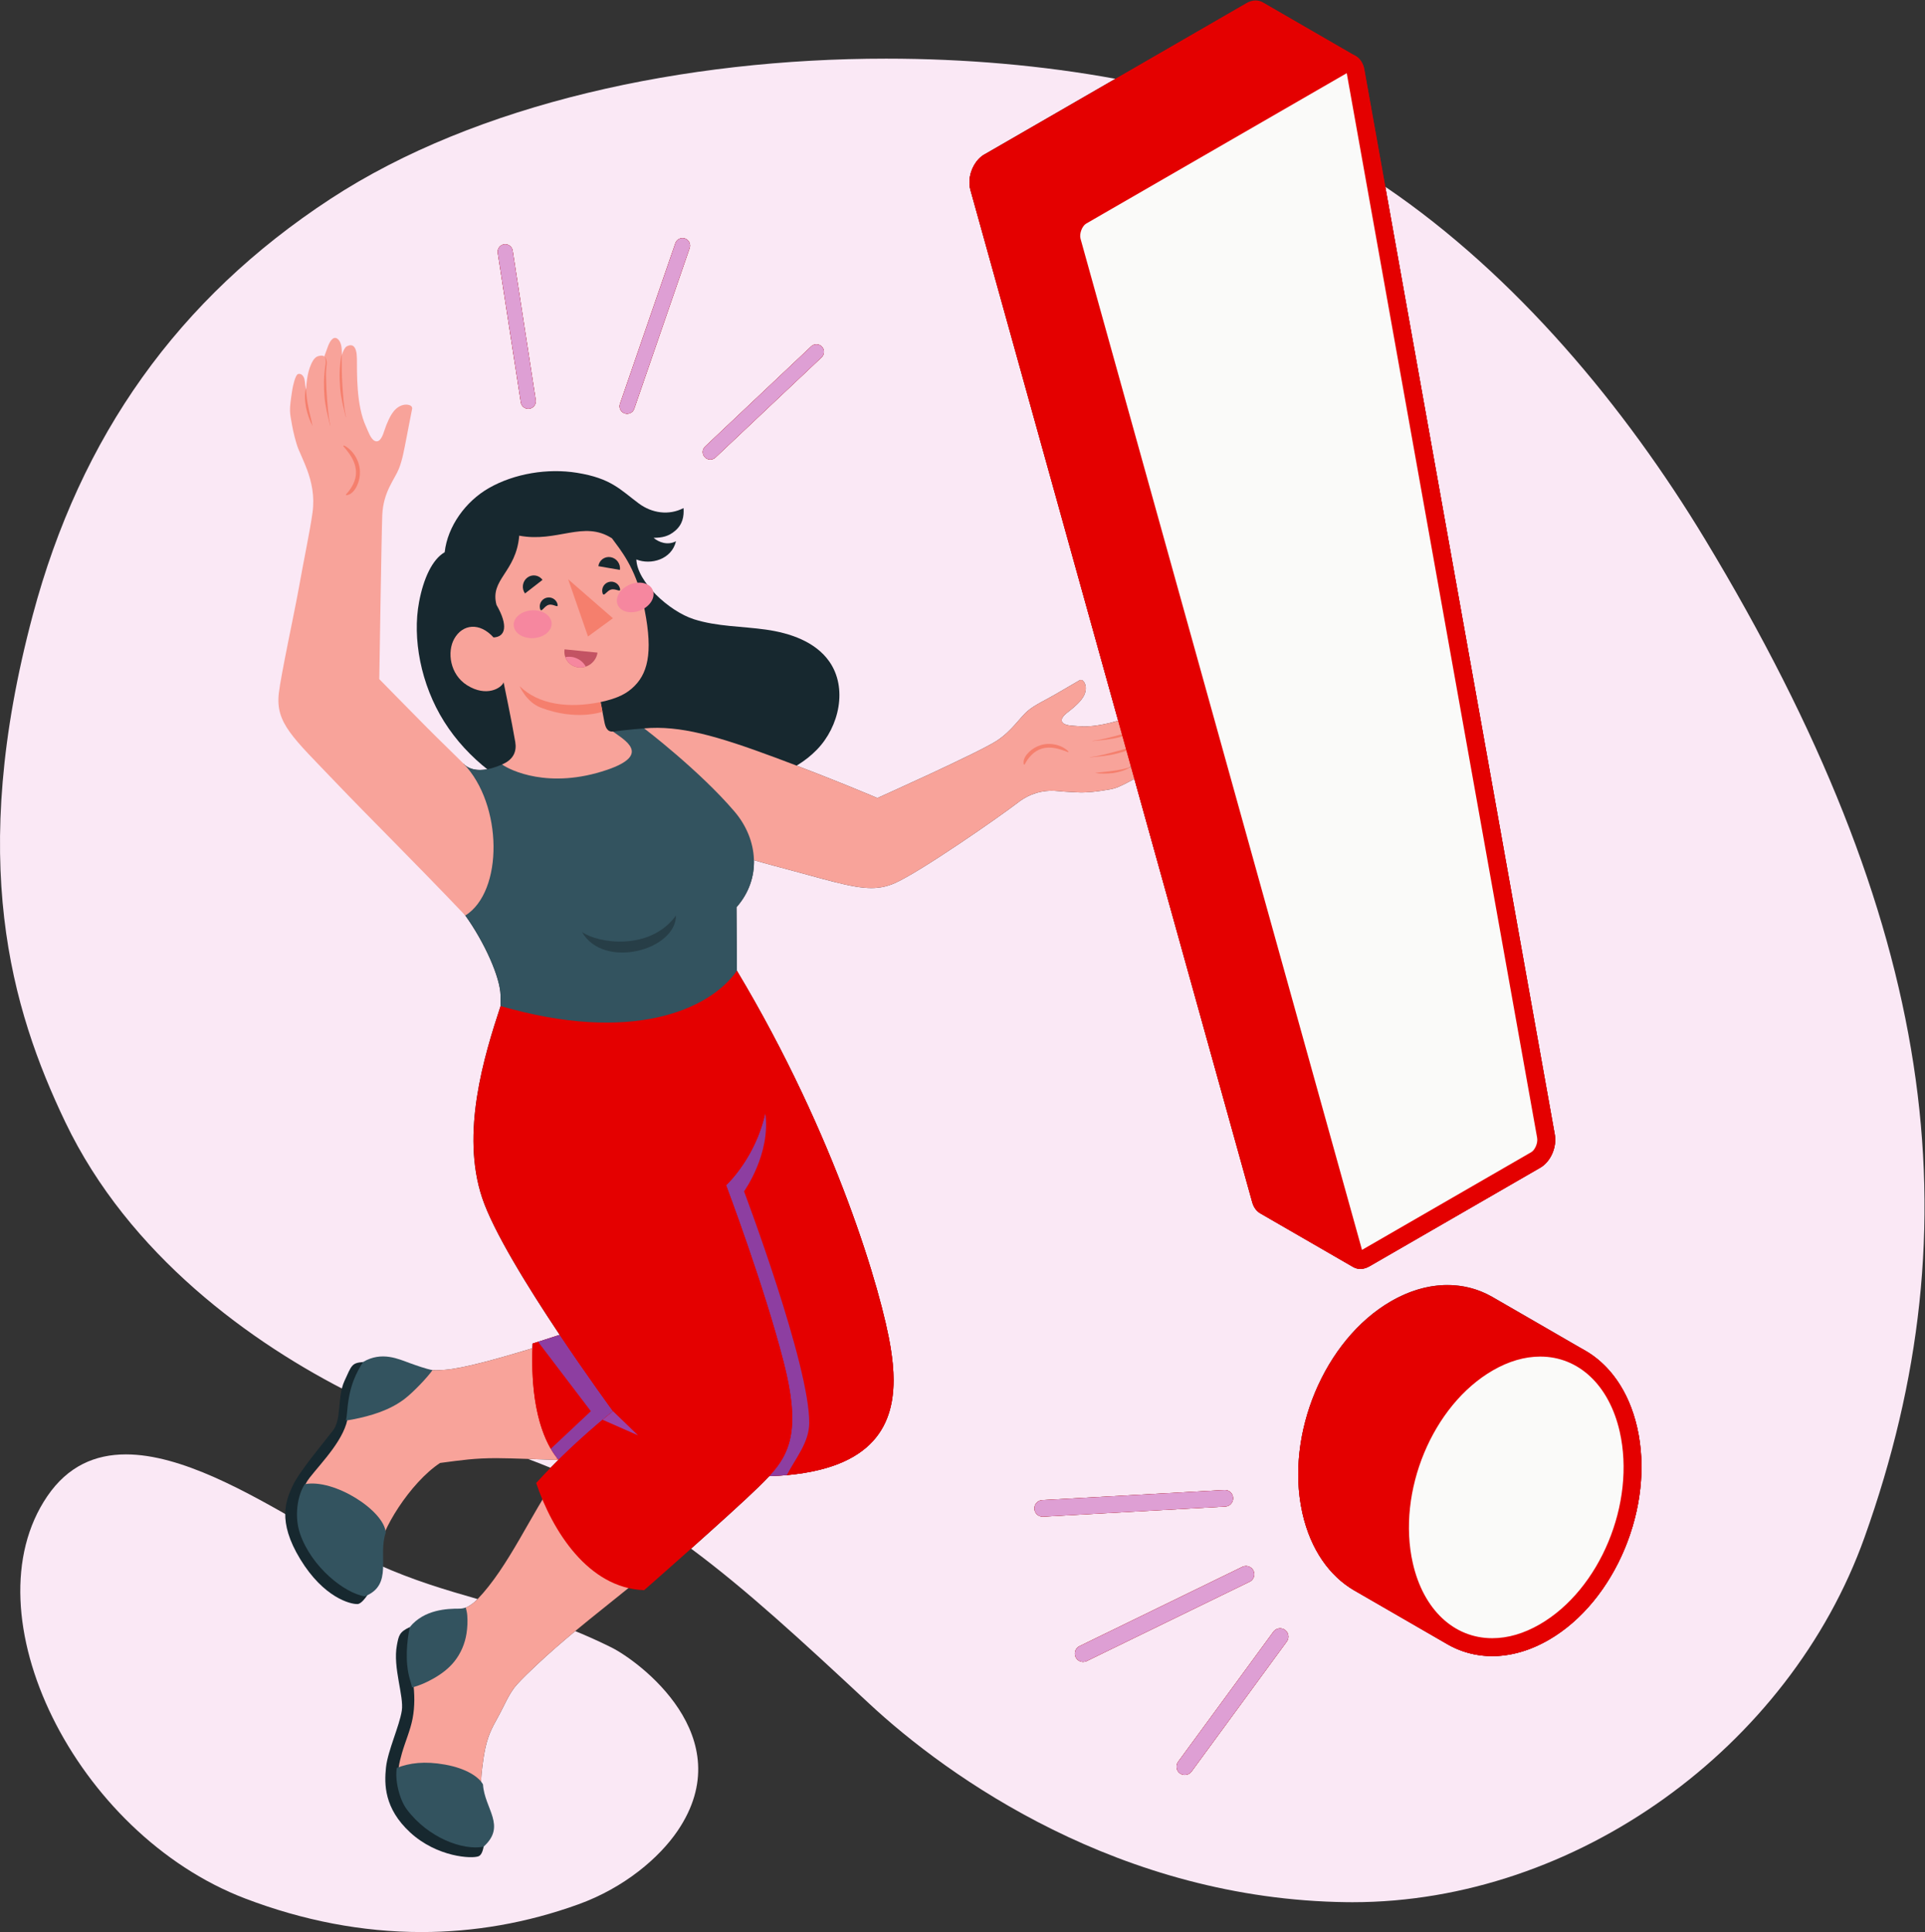 <?xml version="1.0" encoding="UTF-8" standalone="no"?>
<!-- Created with Inkscape (http://www.inkscape.org/) -->

<svg
   version="1.1"
   id="svg2"
   width="510.96"
   height="512.813"
   viewBox="0 0 510.96 512.813"
   sodipodi:docname="72631761_9764577.eps"
   xmlns:inkscape="http://www.inkscape.org/namespaces/inkscape"
   xmlns:sodipodi="http://sodipodi.sourceforge.net/DTD/sodipodi-0.dtd"
   xmlns="http://www.w3.org/2000/svg"
   xmlns:svg="http://www.w3.org/2000/svg">
  <rect x="0" y="0" width="510.96" height="512.813" fill="#333333" stroke="none"/>
  <defs
     id="defs6" />
  <sodipodi:namedview
     id="namedview4"
     pagecolor="#ffffff"
     bordercolor="#000000"
     borderopacity="0.25"
     inkscape:showpageshadow="2"
     inkscape:pageopacity="0.0"
     inkscape:pagecheckerboard="0"
     inkscape:deskcolor="#d1d1d1" />
  <g
     id="g8"
     inkscape:groupmode="layer"
     inkscape:label="ink_ext_XXXXXX"
     transform="matrix(1.333,0,0,-1.333,0,512.813)">
    <g
       id="g10"
       transform="scale(0.1)">
      <path
         d="m 2693.49,59.422 c -3.69,0 -7.37,0.019 -11.07,0.059 -451.72,5.211 -793.64,248.167 -952.17,395.878 -135.54,126.301 -244.88,227.121 -354.13,308.082 50.06,44.59 106.99,95.918 134.8,123.09 7.36,7.188 14.32,14.141 20.77,21.149 0.08,0.011 0.17,0.011 0.25,0.011 203.11,6.868 247.35,97.969 247.35,191.099 0,21.43 -2.34,42.97 -5.63,63.62 -17.59,110.39 -109.25,422.8 -306.29,751.62 v 0 l -0.82,126.59 c 24.67,27.95 35.6,60.92 34.76,93.81 13.55,-4.02 26.91,-7.8 39.6,-11.15 102.43,-27.02 154.3,-44.49 194.16,-44.5 16.59,0 31.09,3.03 46.31,9.66 50.9,22.18 212.05,134.62 244.1,159.43 15.24,12.01 37.56,24.62 68.94,24.62 4.04,0 8.23,-0.21 12.58,-0.65 14.93,-1.54 31.79,-2.11 41.67,-2.63 1.48,-0.08 3.11,-0.12 4.86,-0.12 12.36,0 30.44,1.83 40.79,3.55 24.96,4.15 24.97,2.3 62.58,22.43 0.49,0.26 1.14,0.63 1.92,1.08 l 234.59,-842.69 c 0.69,-2.49 1.54,-4.81 2.54,-6.97 1.82,-3.99 4.15,-7.4 6.88,-10.21 2.06,-2.12 4.33,-3.89 6.77,-5.29 2.09,-1.19 12.21,-7.03 26.73,-15.41 20.71,-11.97 50.39,-29.1 78.44,-45.3 39.42,-22.78 75.64,-43.72 79.29,-45.86 4.44,-2.63 9.46,-4.01 14.76,-4.01 4.01,0 8.19,0.79 12.4,2.43 v 0.01 h 0.01 c 0.75,0.29 1.49,0.61 2.24,0.95 1.16,0.54 2.33,1.15 3.5,1.82 v 0 l 340.05,196.33 c 20.71,11.95 33.44,40.92 28.97,65.91 L 2758.46,3475.19 C 3018.85,3298.42 3236.48,3035.85 3395.2,2773.1 3855.38,2011.28 3935.88,1410.49 3712.75,785.98 3563.14,367.238 3137.79,59.422 2693.49,59.422 M 2342.77,329.34 c -0.01,-5.09 2.33,-10.121 6.75,-13.36 2.94,-2.16 6.36,-3.191 9.75,-3.191 5.07,0 10.08,2.34 13.32,6.742 l 189.72,258.957 c 2.15,2.934 3.19,6.344 3.2,9.711 0.01,5.09 -2.33,10.121 -6.75,13.371 -2.94,2.141 -6.35,3.18 -9.74,3.18 -5.07,0 -10.09,-2.328 -13.33,-6.738 L 2345.96,339.051 c -2.14,-2.93 -3.18,-6.34 -3.19,-9.711 m -202.46,225.129 c -0.01,-2.43 0.53,-4.91 1.67,-7.25 2.85,-5.86 8.73,-9.278 14.84,-9.278 2.44,0 4.9,0.539 7.22,1.668 l 324.27,157.93 c 5.86,2.852 9.27,8.711 9.28,14.82 0,2.43 -0.54,4.911 -1.67,7.243 -2.86,5.878 -8.75,9.277 -14.86,9.277 -2.42,0 -4.88,-0.527 -7.21,-1.66 l -324.26,-157.93 c -5.86,-2.848 -9.27,-8.711 -9.28,-14.82 m 737.3,21.23 c 28.08,-17.25 60.03,-26.34 93.85,-26.34 33.23,0 68.27,8.782 103.22,27.25 0.12,0.071 0.25,0.129 0.37,0.2 0.03,0.011 0.05,0.019 0.07,0.031 0.29,0.16 0.57,0.308 0.87,0.461 0,0.008 0.01,0.008 0.02,0.019 0.06,0.032 0.12,0.059 0.19,0.102 0.01,0 0.02,0.008 0.03,0.019 0.05,0.02 0.09,0.039 0.13,0.071 0.03,0.008 0.06,0.027 0.1,0.047 0.04,0.023 0.09,0.05 0.13,0.07 0.03,0.019 0.06,0.031 0.09,0.051 0.73,0.39 1.47,0.789 2.2,1.199 0.01,0 0.02,0.012 0.02,0.012 1.12,0.609 2.23,1.23 3.34,1.871 v 0 c 0.1,0.058 0.2,0.109 0.3,0.168 0.42,0.242 0.84,0.48 1.26,0.718 v 0 c 0.12,0.071 0.24,0.141 0.37,0.211 0.04,0.032 0.09,0.063 0.14,0.09 0.07,0.039 0.15,0.082 0.22,0.129 0.07,0.031 0.12,0.063 0.18,0.102 0.06,0.039 0.13,0.07 0.19,0.109 0.06,0.043 0.13,0.082 0.2,0.121 0.05,0.02 0.1,0.059 0.15,0.09 0.09,0.051 0.16,0.09 0.24,0.129 0.04,0.031 0.07,0.051 0.11,0.07 0.09,0.051 0.18,0.11 0.27,0.16 0.02,0.012 0.04,0.02 0.06,0.039 83.34,49.082 145.13,142.442 170.3,243.891 14.6,58.871 16.86,120.461 3.85,177.711 -16.89,74.27 -56.46,127.91 -107.57,155.62 -36.56,21.01 -150.74,87.34 -181.58,104.92 -26.82,15.28 -56.95,23.32 -88.73,23.32 -36.1,0 -74.34,-10.37 -112.28,-32.28 -132.16,-76.3 -210.93,-263.748 -176.93,-419.92 v -0.012 c 0.03,-0.148 0.07,-0.296 0.1,-0.437 0,-0.02 0.01,-0.039 0.01,-0.063 0.03,-0.136 0.06,-0.257 0.09,-0.398 0.01,-0.031 0.01,-0.059 0.02,-0.102 0.02,-0.109 0.05,-0.226 0.08,-0.339 0.01,-0.047 0.02,-0.098 0.03,-0.149 0.02,-0.109 0.04,-0.211 0.07,-0.32 0.01,-0.051 0.02,-0.11 0.03,-0.16 0.03,-0.102 0.05,-0.211 0.08,-0.309 0.01,-0.062 0.02,-0.109 0.03,-0.172 0.04,-0.14 0.07,-0.289 0.1,-0.429 l -0.02,0.011 c 16.44,-72.179 54.2,-124.832 103.16,-153.179 4.8,-2.75 11.63,-6.672 19.86,-11.411 44.55,-25.722 130.53,-75.269 160.98,-92.992 m -817.88,267.903 c 0,-0.321 0.01,-0.633 0.02,-0.954 0.49,-8.789 7.78,-15.597 16.48,-15.597 l 0.93,0.027 362.67,20.113 c 8.78,0.481 15.57,7.75 15.59,16.43 0,0.32 0,0.641 -0.02,0.957 -0.49,8.781 -7.62,15.594 -16.46,15.594 -0.31,0 -0.63,-0.012 -0.94,-0.031 l -362.68,-20.102 c -8.78,-0.488 -15.57,-7.758 -15.59,-16.437 m -963.52,80.796 c -14.7,6.102 -29.69,12 -45.01,17.704 16.28,-0.524 34.81,-1.161 54.96,-1.883 v 0 c 1.85,-0.071 3.72,-0.129 5.59,-0.199 -5.14,-5.079 -10.33,-10.301 -15.54,-15.622 M 703.203,1070.87 C 500.199,1172.08 256.363,1348.73 129.98,1612.86 22.027,1838.49 -64.824,2134.4 65.356,2622.74 c 94.796,355.6 289.07,629.47 592.468,828.15 290.969,190.54 705.846,279.4 1106.796,279.4 157.03,0 311.9,-13.62 456.4,-40.11 l -260.8,-150.57 c -17.02,-9.83 -28.46,-30.97 -29.74,-51.8 -0.41,-6.43 0.15,-12.83 1.81,-18.88 v 0 l 294.28,-1056.95 c -21.14,-6.06 -45.56,-11.42 -67.75,-11.42 -4.26,0 -8.42,0.19 -12.48,0.62 -7.87,0.83 -23.83,0.44 -29.79,6.39 v 0 c -8.21,8.2 6.24,18.84 12.26,23.39 5.77,4.35 11.25,9.09 16.4,14.15 5.76,5.66 11.21,11.88 14.35,19.33 3.13,7.44 3.69,16.32 -0.17,23.42 -1.57,2.88 -4.05,5.44 -6.96,5.44 -0.94,0 -1.93,-0.27 -2.94,-0.87 -16.55,-9.92 -33.44,-19.26 -50.03,-29.09 -15.74,-9.32 -39.22,-19.88 -53.09,-31.85 -15.96,-13.79 -31.24,-39.28 -60.61,-58.84 -35.32,-23.54 -238.65,-114.57 -238.65,-114.57 0,0 -85.31,36.64 -202.96,80.37 -104.12,38.69 -172.9,59.36 -236.79,59.36 -8.3,0 -16.51,-0.35 -24.71,-1.05 v 0 0 c 0,0 -33.35,-2.63 -61.86,-6.44 -32.88,-4.39 -66.53,-17.65 -118.87,-35.22 -35.91,-12.05 -73.11,-17.35 -102.186,-30.25 -18.386,-8.16 -32.851,-10.93 -44.031,-10.93 -23.828,0 -32.707,12.62 -32.707,12.62 -8.351,-74.86 -50.683,-226.52 3.59,-302.38 38.168,-53.34 69.543,-123.04 70.144,-159.36 0.122,-7.29 0.133,-14.27 0.04,-20.97 -0.012,0.01 0.007,0 -0.008,0.01 -33.09,-100.45 -79.699,-252.82 -36.676,-381.89 22.477,-67.43 92.584,-180.36 154.424,-272.85 l -43.06,-13.84 -10.76,-3.46 c -0.16,-3.17 -0.29,-6.31 -0.4,-9.4 -67.517,-20.23 -135.743,-39.84 -174.282,-42.88 -6.656,-0.52 -12.653,-0.75 -18.086,-0.75 -21.031,0 -33.801,3.47 -45.262,6.94 -11.457,3.48 -21.609,6.95 -37.402,6.95 -6.254,0 -13.399,-0.54 -21.856,-1.85 -28.797,-4.45 -48.855,-29.71 -60.199,-59.94 m 696.167,1876.11 c 0,-3.69 1.36,-7.39 4.09,-10.28 2.95,-3.13 6.93,-4.7 10.91,-4.7 3.69,0 7.4,1.35 10.3,4.09 l 211.32,199.48 c 3.13,2.95 4.71,6.93 4.71,10.92 -0.01,3.69 -1.36,7.39 -4.1,10.28 -2.94,3.12 -6.92,4.7 -10.9,4.7 -3.7,0 -7.4,-1.35 -10.3,-4.09 L 1404.07,2957.9 c -3.13,-2.95 -4.71,-6.93 -4.7,-10.92 m -165.64,91.15 c 0.01,-6.22 3.91,-12.04 10.12,-14.18 1.62,-0.56 3.27,-0.82 4.89,-0.82 6.22,0 12.03,3.9 14.18,10.11 l 110.33,319.85 c 0.56,1.62 0.82,3.27 0.82,4.89 0,6.22 -3.9,12.04 -10.11,14.18 -1.63,0.56 -3.28,0.83 -4.91,0.83 -6.22,0 -12.02,-3.92 -14.16,-10.12 l -110.33,-319.85 c -0.56,-1.62 -0.83,-3.27 -0.83,-4.89 m -242.703,307.59 c 0,-0.76 0.059,-1.52 0.176,-2.28 l 45.927,-297.63 c 1.14,-7.42 7.53,-12.72 14.8,-12.72 l 2.31,0.18 c 7.42,1.15 12.72,7.55 12.71,14.83 0,0.75 -0.06,1.51 -0.17,2.28 l -45.93,297.63 c -1.14,7.4 -7.57,12.72 -14.78,12.72 -0.77,0 -1.55,-0.06 -2.33,-0.18 -7.42,-1.15 -12.724,-7.55 -12.713,-14.83 M 2247.69,2318.59 c 1.4,0.6 2.86,1.22 4.36,1.87 l 0.32,-1.14 c -0.86,-0.16 -1.75,-0.32 -2.69,-0.48 0.27,0.17 0.54,0.34 0.81,0.51 -0.93,-0.25 -1.87,-0.51 -2.8,-0.76"
         style="fill:#fae8f5;fill-opacity:1;fill-rule:nonzero;stroke:none"
         id="path12" />
      <path
         d="M 839.277,0 C 721.441,0 603.676,22.781 488.555,66.648 150.004,195.648 -65.629,633.391 94.16,867.781 c 41.125,60.321 95.594,83.321 156.621,83.321 110.086,0 241.539,-74.801 354.68,-140.262 2.644,-8.899 6.019,-17.649 9.918,-26.031 29.453,-63.309 75.793,-90.411 95.863,-98.118 4.223,-1.621 8.078,-2.382 11.594,-2.382 18.172,0 27.195,20.351 30.777,47.132 69.43,-31.152 133.215,-50 197.446,-68.461 -0.137,-0.14 -0.278,-0.289 -0.414,-0.429 -22.665,-23.59 -50.477,-25.063 -80.157,-33.762 -10.851,-3.187 -21.836,-6.84 -30.789,-13.75 -16.176,-12.488 -23.207,-33.867 -23.957,-54.301 -0.746,-20.418 3.852,-40.609 6.606,-60.859 3.39,-24.949 3.972,-50.488 -0.856,-75.199 -4.562,-23.36 -14.59,-45.66 -21.152,-68.61 -5.266,-18.422 -9.82,-37.718 -6.516,-56.59 1.949,-11.101 6.559,-21.582 12.078,-31.41 13.899,-24.769 33.989,-45.949 57.719,-61.511 12.457,-8.161 25.926,-12.637 39.008,-19.297 10.191,-5.203 18.832,-9.793 29.234,-9.793 3.746,0 7.719,0.601 12.078,1.972 20.168,6.36 33.051,30.028 27.45,50.418 -3.957,14.403 -11.641,27.352 -13.004,42.442 -1.657,18.347 -0.309,37.859 1.949,56.09 2.777,22.449 6.191,45.05 14.5,66.089 4.816,12.2 11.219,23.7 17.602,35.161 11.462,20.578 21.392,46.461 37.342,63.75 11.93,12.929 24.73,25.191 37.53,37.257 25.21,23.782 51.44,46.461 78.13,68.614 23.2,-9.481 47.09,-20.172 71.86,-32.473 C 1271.23,540.02 1476.65,389.441 1349.44,201.77 1312.96,147.969 1243.36,88.262 1151.58,55.129 1048.66,17.98 943.938,0 839.277,0"
         style="fill:#fae8f5;fill-opacity:1;fill-rule:nonzero;stroke:none"
         id="path14" />
      <path
         d="m 2372.59,319.531 189.72,258.957 c 5.39,7.364 3.8,17.692 -3.55,23.082 -7.35,5.371 -17.67,3.789 -23.07,-3.558 L 2345.96,339.051 c -5.39,-7.36 -3.79,-17.68 3.56,-23.071 2.94,-2.16 6.36,-3.191 9.75,-3.191 5.07,0 10.08,2.34 13.32,6.742 m -208.55,220.078 324.27,157.93 c 8.19,3.992 11.6,13.871 7.61,22.063 -4,8.207 -13.9,11.597 -22.07,7.617 l -324.26,-157.93 c -8.2,-3.988 -11.6,-13.867 -7.61,-22.07 2.85,-5.86 8.73,-9.278 14.84,-9.278 2.44,0 4.9,0.539 7.22,1.668 m -86.88,287.469 362.67,20.113 c 9.1,0.5 16.07,8.289 15.57,17.387 -0.51,9.102 -8.13,16.07 -17.4,15.563 l -362.68,-20.102 c -9.1,-0.5 -16.06,-8.289 -15.57,-17.391 0.49,-8.789 7.78,-15.597 16.48,-15.597 l 0.93,0.027 M 1054.24,3033.27 c 8.18,1.27 13.8,8.93 12.54,17.11 l -45.93,297.63 c -1.26,8.19 -9,13.83 -17.11,12.54 -8.185,-1.27 -13.802,-8.93 -12.537,-17.11 l 45.927,-297.63 c 1.14,-7.42 7.53,-12.72 14.8,-12.72 l 2.31,0.18 m 208.68,-0.03 110.33,319.85 c 2.7,7.83 -1.46,16.37 -9.29,19.07 -7.84,2.73 -16.37,-1.46 -19.07,-9.29 l -110.33,-319.85 c -2.7,-7.82 1.45,-16.37 9.29,-19.07 1.62,-0.56 3.27,-0.82 4.89,-0.82 6.22,0 12.03,3.9 14.18,10.11 M 1414.37,2932 c -3.98,0 -7.96,1.57 -10.91,4.7 -5.69,6.02 -5.41,15.51 0.61,21.2 l 211.33,199.48 c 6.03,5.69 15.52,5.41 21.2,-0.61 5.69,-6.02 5.41,-15.52 -0.61,-21.2 l -211.32,-199.48 c -2.9,-2.74 -6.61,-4.09 -10.3,-4.09"
         style="fill:#E40000;fill-opacity:1;fill-rule:nonzero;stroke:none"
         id="path16" />
      <path
         d="m 2359.27,312.789 c -3.39,0 -6.81,1.031 -9.75,3.191 -4.42,3.239 -6.76,8.27 -6.75,13.36 0.01,3.371 1.05,6.781 3.19,9.711 l 189.73,258.961 c 3.24,4.41 8.26,6.738 13.33,6.738 3.39,0 6.8,-1.039 9.74,-3.18 4.42,-3.25 6.76,-8.281 6.75,-13.371 -0.01,-3.367 -1.05,-6.777 -3.2,-9.711 L 2372.59,319.531 c -3.24,-4.402 -8.25,-6.742 -13.32,-6.742 m -202.45,225.152 c -6.11,0 -11.99,3.418 -14.84,9.278 -1.14,2.34 -1.68,4.82 -1.67,7.25 0.01,6.109 3.42,11.972 9.28,14.82 l 324.26,157.93 c 2.33,1.133 4.79,1.66 7.21,1.66 6.11,0 12,-3.399 14.86,-9.277 1.13,-2.332 1.67,-4.813 1.67,-7.243 -0.01,-6.109 -3.42,-11.968 -9.28,-14.82 l -324.27,-157.93 c -2.32,-1.129 -4.78,-1.668 -7.22,-1.668 m -80.59,289.11 c -8.7,0 -15.99,6.808 -16.48,15.597 -0.01,0.321 -0.02,0.633 -0.02,0.954 0.02,8.679 6.81,15.949 15.59,16.437 L 2438,880.141 c 0.31,0.019 0.63,0.031 0.94,0.031 8.84,0 15.97,-6.813 16.46,-15.594 0.02,-0.316 0.02,-0.637 0.02,-0.957 -0.02,-8.68 -6.81,-15.949 -15.59,-16.43 l -362.67,-20.113 -0.93,-0.027 M 1414.37,2932 c -3.98,0 -7.96,1.57 -10.91,4.7 -2.73,2.89 -4.09,6.59 -4.09,10.28 -0.01,3.99 1.57,7.97 4.7,10.92 l 211.33,199.48 c 2.9,2.74 6.6,4.09 10.3,4.09 3.98,0 7.96,-1.58 10.9,-4.7 2.74,-2.89 4.09,-6.59 4.1,-10.28 0,-3.99 -1.58,-7.97 -4.71,-10.92 l -211.32,-199.48 c -2.9,-2.74 -6.61,-4.09 -10.3,-4.09 m -165.63,91.13 c -1.62,0 -3.27,0.26 -4.89,0.82 -6.21,2.14 -10.11,7.96 -10.12,14.18 0,1.62 0.27,3.27 0.83,4.89 l 110.33,319.85 c 2.14,6.2 7.94,10.12 14.16,10.12 1.63,0 3.28,-0.27 4.91,-0.83 6.21,-2.14 10.11,-7.96 10.11,-14.18 0,-1.62 -0.26,-3.27 -0.82,-4.89 l -110.33,-319.85 c -2.15,-6.21 -7.96,-10.11 -14.18,-10.11 m -196.81,9.96 c -7.27,0 -13.66,5.3 -14.8,12.72 l -45.927,297.63 c -0.117,0.76 -0.176,1.52 -0.176,2.28 -0.011,7.28 5.293,13.68 12.713,14.83 0.78,0.12 1.56,0.18 2.33,0.18 7.21,0 13.64,-5.32 14.78,-12.72 l 45.93,-297.63 c 0.11,-0.77 0.17,-1.53 0.17,-2.28 0.01,-7.28 -5.29,-13.68 -12.71,-14.83 l -2.31,-0.18"
         style="fill:#de9fd4;fill-opacity:1;fill-rule:nonzero;stroke:none"
         id="path18" />
      <path
         d="m 1651.24,2530 c -27.86,39.54 -78.09,56.57 -125.98,63.36 -47.89,6.8 -97.28,5.92 -143.36,20.63 -49.9,15.91 -113.36,74.88 -114.73,119.03 28.92,-11.49 70.34,0.02 78.9,36.34 -16.62,-8.72 -34.04,-2.2 -44.64,6.76 17.08,0.23 29.27,2.65 42.4,13.58 15.53,12.93 18.41,29.03 17.26,45.71 -28.99,-15.13 -62.92,-10.31 -89.15,9.21 -37.1,27.61 -54.96,50.04 -123.16,61.03 -58.06,9.36 -124.37,-1.35 -175.233,-30.39 -46.188,-26.37 -82.25,-75.93 -88.07,-127.78 -24.707,-14.29 -42.161,-52.17 -50.993,-99.09 -13.566,-72.08 3.102,-163.79 49.942,-238.23 46.84,-74.44 120.914,-130.02 203.304,-160.81 82.38,-30.78 172.67,-37.61 259.93,-26.64 -33.4,16.22 -65.16,34.76 -76.16,67.46 59.44,-12.56 120.9,-15.52 181.27,-8.73 63.74,7.18 129.2,26.96 173.91,72.94 44.72,45.98 61.5,123.19 24.56,175.62"
         style="fill:#17282f;fill-opacity:1;fill-rule:nonzero;stroke:none"
         id="path20" />
      <path
         d="m 2025.48,2247.87 c 17.2,13.56 43.42,27.88 81.52,23.97 14.93,-1.54 31.79,-2.11 41.67,-2.63 11.95,-0.64 33.84,1.47 45.65,3.43 24.96,4.15 24.97,2.3 62.58,22.43 4.64,2.48 23.58,13.97 23.08,19.2 -0.41,4.42 -3.67,7.02 -8.04,7.8 -6.24,1.11 -11.59,-1.64 -24.52,-3.59 14.39,6.09 35,15.31 47.29,30.47 1.85,2.28 3.95,6.02 4.25,8.93 0.29,2.75 -0.14,10.67 -4.24,12.84 0,0 7.76,6.44 14.59,11.87 5.57,4.44 17.44,15.59 8.55,21.88 -7.05,4.98 -18.37,2.8 -30.99,-2.09 6.71,5.27 11.43,10.19 11.97,13.92 1.59,11.16 -4.82,17.91 -27.9,10.17 -23.07,-7.74 -80.85,-29.89 -124.6,-25.29 -7.87,0.83 -23.83,0.44 -29.79,6.39 v 0 c -8.21,8.2 6.24,18.84 12.26,23.39 5.77,4.35 11.25,9.09 16.4,14.15 5.76,5.66 11.21,11.88 14.35,19.33 3.13,7.44 3.69,16.32 -0.17,23.42 -2.08,3.82 -5.75,7.06 -9.9,4.57 -16.55,-9.92 -33.44,-19.26 -50.03,-29.09 -15.74,-9.32 -39.22,-19.88 -53.09,-31.85 -15.96,-13.79 -31.24,-39.28 -60.61,-58.84 -35.32,-23.54 -238.65,-114.57 -238.65,-114.57 0,0 -85.31,36.64 -202.96,80.37 -117.64,43.72 -190.18,64.43 -261.5,58.31 l 55.3,-207.96 c 0,0 116.87,-42.81 202.96,-65.52 145.08,-38.27 188.72,-57.39 240.47,-34.84 50.9,22.18 212.05,134.62 244.1,159.43"
         style="fill:#f8a39a;fill-opacity:1;fill-rule:nonzero;stroke:none"
         id="path22" />
      <path
         d="m 2292.77,2372.26 c -2.96,0.39 -6,0.21 -8.9,-0.49 -2.85,-0.7 -5.28,-2.09 -7.93,-3.26 -2.05,-0.9 -4.11,-1.81 -6.17,-2.71 -6.67,-2.93 -13.82,-4.96 -20.77,-7.19 -7.09,-2.27 -14.21,-4.43 -21.39,-6.39 -18.68,-5.08 -38.08,-10.52 -57.32,-12.81 l 0.11,-0.4 c 18.53,1.75 36.43,3.08 54.52,7.83 8.54,2.24 16.99,4.8 25.28,7.82 6.6,2.4 13.09,5.09 19.43,8.12 2.04,0.98 3.99,1.81 5.97,2.93 2.19,1.25 4.41,2.44 6.72,3.43 3.47,1.48 7.16,2.53 10.92,2.62 l -0.47,0.5 m -62.76,7.09 c 19.64,5.17 38.32,11.86 56.03,21.82 l -0.2,0.54 c -17.59,-5.89 -35.23,-12.1 -53.14,-16.97 -18.68,-5.09 -38.09,-10.53 -57.33,-12.82 l 0.12,-0.4 c 18.52,1.75 36.43,3.08 54.52,7.83 m -157.64,-15.99 c -8.46,-2.59 -16.47,-7.19 -22.88,-13.3 -3.21,-3.06 -6.26,-6.63 -8.39,-10.54 -1.11,-2.03 -1.91,-4.22 -2.49,-6.46 -0.67,-2.62 -0.25,-4.55 -0.2,-7.18 0.03,-1.28 1.39,-1.96 2.06,-0.68 7.23,13.66 18.58,26.53 33.73,31.08 18.32,5.51 35.59,-0.28 52.61,-6.95 0.94,-0.36 0.75,1.49 0.36,1.86 -13.92,13.46 -36.5,17.78 -54.8,12.17 m 108.03,-55.42 c 11.92,-1.78 23.99,-1.57 36,-0.18 11.88,1.87 23.89,5.03 34.09,11.59 -11.6,-3.19 -22.97,-5.87 -34.69,-7.22 -11.65,-1.86 -23.49,-2.3 -35.4,-4.19"
         style="fill:#f57f6d;fill-opacity:1;fill-rule:nonzero;stroke:none"
         id="path24" />
      <path
         d="m 987.508,1755.77 c 6.226,28.45 10.004,62.25 9.222,109.03 -0.601,36.32 -31.976,106.02 -70.144,159.36 -54.273,75.86 -11.941,227.52 -3.59,302.38 0,0 19.152,-27.24 76.738,-1.69 29.076,12.9 66.276,18.2 102.186,30.25 52.34,17.57 85.99,30.83 118.87,35.22 28.51,3.81 61.86,6.44 61.86,6.44 0,0 110.42,-84.04 180.13,-165.85 47.24,-55.44 54.07,-133.31 3.77,-190.29 l 0.82,-126.59 43.55,-131.87 c 0,0 -5.36,-67.28 -182.84,-94.91 -177.49,-27.62 -340.572,68.52 -340.572,68.52"
         style="fill:#33535f;fill-opacity:1;fill-rule:nonzero;stroke:none"
         id="path26" />
      <path
         d="m 1158.92,1991.26 c 32.13,-22.78 135.45,-38.19 187.17,32.9 -0.14,-69.14 -144.15,-108.16 -187.17,-32.9"
         style="fill:#273e47;fill-opacity:1;fill-rule:nonzero;stroke:none"
         id="path28" />
      <path
         d="m 622.293,2826.39 c 4.613,33.21 -2.008,61.45 -10.758,85.23 -5.57,15.14 -13.363,31.54 -17.383,41.39 -4.867,11.91 -10.457,34.89 -12.632,47.58 -4.59,26.82 -6.477,26.17 0.683,71.47 0.887,5.59 5.867,28.88 11.36,30.23 4.632,1.14 8.425,-1.25 10.757,-5.42 3.332,-5.94 2.426,-12.35 5.008,-26.16 1.11,16.75 3.192,40.95 14.25,58.78 1.66,2.68 4.723,6.14 7.574,7.47 2.688,1.26 10.879,3.62 14.536,0.23 0,0 3.8,10.15 6.91,19.01 2.539,7.22 9.675,23.21 19.195,16.4 7.547,-5.39 9.336,-17.66 8.82,-32.21 2.992,8.67 6.313,15.21 9.91,17.07 10.778,5.55 19.895,1.43 20.18,-24.74 0.285,-26.17 -1.812,-92.67 18.309,-135.48 3.617,-7.7 8.855,-24.05 17.008,-27.99 v -0.01 c 11.226,-5.44 16.929,12.99 19.425,20.71 2.387,7.39 5.258,14.63 8.582,21.66 3.715,7.84 8.11,15.57 14.563,21.39 6.453,5.81 15.277,9.51 23.848,8.09 4.613,-0.75 9.203,-3.34 8.132,-8.44 -4.226,-20.31 -7.75,-40.75 -11.875,-61.08 -3.91,-19.28 -7.136,-39.52 -14.402,-57.83 -8.363,-21.08 -31.086,-45.81 -33.094,-92.12 -1.398,-32.18 -5.961,-326.76 -5.961,-326.76 0,0 63.379,-64.74 94.098,-95.63 30.719,-30.9 47.695,-46.71 73.66,-72.69 78.414,-81.26 79.674,-254.72 3.59,-302.38 -108.023,113.35 -191.106,194.86 -257.5,264.41 -85.859,89.95 -120.93,118.56 -113.891,178.43 4.336,36.89 31.606,163.36 39.039,205.01 11.821,66.24 22.809,116.6 28.059,154.38"
         style="fill:#f8a39a;fill-opacity:1;fill-rule:nonzero;stroke:none"
         id="path30" />
      <path
         d="m 649.535,3086.48 c -0.195,7.84 -0.66,15.82 -0.039,23.63 0.195,2.41 0.391,4.82 0.582,7.23 0.246,3.1 0.805,6.05 0.504,9.19 -0.309,3.2 -1.199,6.35 -2.644,9.22 l -0.672,0.3 c 1.238,-3.85 1.476,-7.97 1.191,-12.01 -0.191,-2.7 -0.613,-5.38 -1.105,-8.04 -0.45,-2.41 -0.598,-4.68 -0.872,-7.1 -0.835,-7.5 -1.277,-15.04 -1.386,-22.6 -0.137,-9.48 0.25,-18.97 0.984,-28.43 1.563,-20.05 6.535,-38.7 11.293,-58.14 l 0.449,0.03 c -4.465,20.34 -5.793,41.97 -7.222,62.74 -0.551,7.98 -0.868,15.98 -1.063,23.98 z m 39.512,-70.09 c -4.469,20.35 -5.797,41.98 -7.227,62.75 -1.371,19.92 -1.3,40.03 -1.523,59.97 l -0.617,0.01 c -3.864,-21.51 -4.071,-42.84 -2.375,-64.61 1.562,-20.05 6.531,-38.71 11.293,-58.13 z m -4.035,-56.27 -1.762,-1.02 c 12.785,-14.93 24.758,-30.42 25.633,-50.98 0.722,-17 -8.336,-33.06 -19.668,-45.23 -1.063,-1.14 0.121,-2.28 1.426,-1.85 2.683,0.87 4.797,1.13 7.218,2.74 2.071,1.37 4.012,2.95 5.684,4.8 3.219,3.55 5.77,7.9 7.746,12.25 3.938,8.66 5.785,18.42 5.43,27.93 -0.766,20.57 -13.125,41.97 -31.707,51.36 z m -75.879,114.01 c -3.059,-12.68 -2.035,-25.99 0.269,-38.72 2.821,-12.69 6.871,-25.02 12.891,-36.5 -2.293,12.77 -6.023,24.95 -8.246,37.43 -2.77,12.39 -4.059,24.88 -4.914,37.79"
         style="fill:#f57f6d;fill-opacity:1;fill-rule:nonzero;stroke:none"
         id="path32" />
      <path
         d="m 1026.03,2369.57 c -6.07,36.46 -23.22,118.82 -23.22,118.82 -4.158,-11.23 -33.947,-30.12 -72.728,-5.78 -34.406,21.6 -40.105,66.66 -25.586,92.47 16.59,29.49 50.637,33.37 78.258,2.7 23.526,1.06 30.026,22.95 5.875,64.85 -13.668,51.25 39.141,64.47 45.271,137.82 75.76,-14.37 128.12,31.29 184.74,-5.34 15.99,-22.02 46.34,-57.04 61.8,-127.19 19.98,-90.69 12.61,-137.07 -16.83,-166.67 -14.69,-14.77 -32.26,-24.42 -67.71,-32.16 0,0 2.72,-12.57 7.18,-37.37 2.3,-12.78 5.86,-22.16 17.71,-21.4 21.32,-16.17 77.93,-45.5 -11.86,-76.13 -115.82,-39.5 -193.78,-0.55 -209.196,10.66 23.566,10.05 29.266,26.83 26.296,44.72"
         style="fill:#f8a39a;fill-opacity:1;fill-rule:nonzero;stroke:none"
         id="path34" />
      <path
         d="m 1195.9,2449.09 c -63.92,-12.77 -123.01,-5.43 -161.14,31.64 0,0 13.28,-31.59 41.76,-42.54 71.05,-27.32 123.21,-8.32 123.21,-8.32 l -3.83,19.22"
         style="fill:#f57f6d;fill-opacity:1;fill-rule:nonzero;stroke:none"
         id="path36" />
      <path
         d="m 1189.79,2547.57 -65.66,6.54 c -2.59,-18.1 10.02,-34.23 28.15,-36.03 18.13,-1.8 34.93,11.4 37.51,29.49"
         style="fill:#c35363;fill-opacity:1;fill-rule:nonzero;stroke:none"
         id="path38" />
      <path
         d="m 1166.43,2519.8 c -4.46,-1.52 -9.24,-2.21 -14.15,-1.72 -12.64,1.25 -22.45,9.54 -26.45,20.53 16.51,3.2 32.78,-4.64 40.6,-18.81"
         style="fill:#f6879f;fill-opacity:1;fill-rule:nonzero;stroke:none"
         id="path40" />
      <path
         d="m 1075.38,2635.09 c 2.48,-9.53 7.79,5.16 17.39,7.66 9.6,2.5 19.86,-8.15 17.38,1.38 -2.48,9.52 -12.27,15.22 -21.87,12.73 -9.6,-2.5 -15.37,-12.24 -12.9,-21.77"
         style="fill:#17282f;fill-opacity:1;fill-rule:nonzero;stroke:none"
         id="path42" />
      <path
         d="m 1199.7,2666.52 c 2.47,-9.53 7.78,4.19 17.38,6.68 9.6,2.5 19.86,-7.17 17.38,2.35 -2.47,9.53 -12.26,15.23 -21.86,12.74 -9.61,-2.5 -15.38,-12.24 -12.9,-21.77"
         style="fill:#17282f;fill-opacity:1;fill-rule:nonzero;stroke:none"
         id="path44" />
      <path
         d="m 1131.36,2693.6 39.49,-113.88 49.64,36.31 z"
         style="fill:#f57f6d;fill-opacity:1;fill-rule:nonzero;stroke:none"
         id="path46" />
      <path
         d="m 1234.41,2712.28 -42.92,7.43 c 1.65,11.94 12.62,19.96 24.47,17.91 11.85,-2.06 20.11,-13.4 18.45,-25.34"
         style="fill:#17282f;fill-opacity:1;fill-rule:nonzero;stroke:none"
         id="path48" />
      <path
         d="m 1045.43,2665.37 34.83,27.05 c -7.18,9.89 -20.8,11.84 -30.42,4.37 -9.61,-7.48 -11.59,-21.54 -4.41,-31.42"
         style="fill:#17282f;fill-opacity:1;fill-rule:nonzero;stroke:none"
         id="path50" />
      <path
         d="m 1098.48,2606.52 c 0.97,-15.3 -15.16,-28.77 -36.03,-30.1 -20.87,-1.33 -38.58,9.99 -39.55,25.28 -0.98,15.3 15.15,28.77 36.02,30.1 20.87,1.33 38.58,-9.99 39.56,-25.28"
         style="fill:#f6879f;fill-opacity:1;fill-rule:nonzero;stroke:none"
         id="path52" />
      <path
         d="m 1299.8,2672.09 c 5.93,-14.13 -4.9,-32.14 -24.18,-40.23 -19.29,-8.09 -39.73,-3.19 -45.65,10.94 -5.93,14.13 4.9,32.15 24.18,40.23 19.29,8.09 39.73,3.19 45.65,-10.94"
         style="fill:#f6879f;fill-opacity:1;fill-rule:nonzero;stroke:none"
         id="path54" />
      <path
         d="m 722.82,1135.03 c -22.613,-1.94 -22.539,-6.36 -37.004,-37.93 -14.464,-31.57 -5.429,-75.53 -22.328,-97.83 -16.898,-22.301 -67.422,-81.782 -80.629,-110.532 -13.207,-28.75 -31.464,-70.066 15.121,-146.449 46.586,-76.379 99.868,-89.758 113.965,-89.18 14.102,0.571 35.723,45.942 35.723,45.942 L 722.82,1135.03"
         style="fill:#17282f;fill-opacity:1;fill-rule:nonzero;stroke:none"
         id="path56" />
      <path
         d="m 1742.07,1231.78 c -24.34,80.67 -125.76,362.17 -214.4,499.58 l -472.28,-40.47 291.42,-468.15 c -46.4,9.61 -144.97,-19.67 -144.97,-19.67 -85.49,-20.54 -247.434,-78.16 -315.832,-83.55 -32.426,-2.55 -48.922,1.82 -63.348,6.19 -16,4.85 -29.449,9.7 -59.258,5.1 -41.703,-6.44 -65.078,-56.54 -70.207,-102.15 -5.129,-45.621 -51.14,-91.551 -76.773,-124.172 -26.067,-33.168 -19.285,-80.468 -1.043,-119.679 29.453,-63.309 75.793,-90.411 95.863,-98.118 32.949,-12.652 43.469,27.118 44.246,71.52 0.676,38.25 60.961,136.48 120.856,175.82 44.433,5.867 68.469,9.469 111.722,9.578 51.364,0.121 331.444,-12.328 500.334,-16.07 175.13,-3.867 215.67,40.082 247.78,77.621 32.1,37.54 31.67,141.21 5.89,226.62"
         style="fill:#f8a39a;fill-opacity:1;fill-rule:nonzero;stroke:none"
         id="path58" />
      <path
         d="m 1447.47,928.559 c -2.42,0.062 -4.86,0.132 -7.3,0.191 -4.91,0.141 -9.86,0.281 -14.87,0.422 -2.42,0.078 -4.83,0.137 -7.28,0.207 -5.13,0.16 -10.32,0.312 -15.55,0.473 -2.39,0.07 -4.76,0.136 -7.16,0.218 -7.36,0.219 -14.77,0.461 -22.25,0.7 -1.47,0.05 -2.97,0.089 -4.44,0.14 -6.25,0.199 -12.52,0.41 -18.83,0.621 -3.08,0.098 -6.17,0.199 -9.27,0.309 -4.43,0.148 -8.85,0.289 -13.3,0.449 -3.73,0.121 -7.45,0.25 -11.18,0.383 -4.43,0.148 -8.85,0.297 -13.28,0.457 -3.29,0.109 -6.58,0.23 -9.88,0.34 -4.29,0.152 -8.57,0.301 -12.86,0.453 -3.86,0.137 -7.72,0.277 -11.58,0.406 -7.09,0.262 -14.16,0.512 -21.2,0.762 -50.55,1.832 -99.33,3.64 -141.08,5.129 63.4,77.601 89.93,98.901 89.93,98.901 0,0 -31.22,55.21 -86.08,138.21 30.29,9.06 58.84,17.42 82.55,23.45 3.19,0.81 6.29,1.58 9.28,2.3 0,0 98.57,29.27 144.97,19.66 l -291.42,468.15 430.68,36.91 c 0.13,-0.95 0.21,-1.87 0.34,-2.82 l 42.96,3.69 c 7.16,-11.23 14.39,-23.37 21.67,-36.27 1.12,-123.47 -87.91,-202.15 -87.91,-202.15 0,0 77.43,-212.38 107.13,-318.8 37.6,-134.72 27.3,-195.028 -12.97,-242.661 -18.81,-1.23 -39.83,-1.699 -63.25,-1.32 l -0.01,-0.008 c -1.89,0.027 -3.71,0.039 -5.63,0.078 -6.43,0.152 -13.05,0.301 -19.78,0.473 -2.27,0.047 -4.6,0.117 -6.9,0.168 -4.7,0.121 -9.43,0.25 -14.25,0.379"
         style="fill:#f57f6d;fill-opacity:1;fill-rule:nonzero;stroke:none"
         id="path60" />
      <path
         d="m 1467.37,1914.03 c 197.04,-328.82 288.7,-641.23 306.29,-751.62 17.59,-110.4 8.11,-246.371 -242.01,-254.73 -250.12,-8.36 -405.82,19.66 -405.82,19.66 0,0 -74.59,47.148 -65.14,244.46 l 204.2,65.63 -62.48,553.06 c 131.18,3.86 217.17,41.37 264.96,123.54"
         style="fill:#E40000;fill-opacity:1;fill-rule:nonzero;stroke:none"
         id="path62" />
      <path
         d="m 1531.94,907.691 c 12.22,0.418 23.71,1.219 34.81,2.231 18.5,35.316 44.1,64.648 44.61,103.118 1.51,114.22 -129.78,461.8 -129.78,461.8 0,0 53.66,74.52 42.29,155.89 1,4.6 1.89,9.28 2.67,14.07 16.14,98.59 -16.17,172.77 -59.17,269.23 v 0 0 c 197.04,-328.82 288.7,-641.23 306.29,-751.62 3.29,-20.65 5.63,-42.19 5.63,-63.62 0,-93.13 -44.24,-184.231 -247.35,-191.099 m -419.87,32.649 c -19.33,22.531 -52.21,78.41 -52.21,197.78 0,10.71 0.26,21.93 0.83,33.68 l 10.76,3.46 105.12,-138.15 -79.82,-74.84 c 5.46,-9.43 10.77,-16.598 15.33,-21.918 0,-0.012 0,-0.012 -0.01,-0.012"
         style="fill:#E40000;fill-opacity:1;fill-rule:nonzero;stroke:none"
         id="path64" />
      <path
         d="m 1531.69,907.68 v 0 c 0.08,0.011 0.17,0.011 0.25,0.011 -0.08,0 -0.17,0 -0.25,-0.011"
         style="fill:#cfc1cd;fill-opacity:1;fill-rule:nonzero;stroke:none"
         id="path66" />
      <path
         d="m 1531.69,907.68 c 42.4,46.07 62.82,94.52 28.74,227.35 -39.27,153.04 -114.55,352.02 -114.55,352.02 0,0 58.42,53.56 77.99,143.68 11.37,-81.37 -42.29,-155.89 -42.29,-155.89 0,0 131.29,-347.58 129.78,-461.8 -0.51,-38.47 -26.11,-67.802 -44.61,-103.118 -11.1,-1.012 -22.59,-1.813 -34.81,-2.231 -0.08,0 -0.17,0 -0.25,-0.011"
         style="fill:#8d3ea1;fill-opacity:1;fill-rule:nonzero;stroke:none"
         id="path68" />
      <path
         d="m 1071.45,1175.26 v 0 l 43.06,13.84 v 0 l -43.06,-13.84"
         style="fill:#cfc1cd;fill-opacity:1;fill-rule:nonzero;stroke:none"
         id="path70" />
      <path
         d="m 1112.08,940.352 c -4.56,5.32 -9.87,12.488 -15.33,21.918 l 79.82,74.84 -105.12,138.15 43.06,13.84 c 56.52,-84.54 106.12,-151.99 106.12,-151.99 0,0 -51.42,-40.38 -108.55,-96.758"
         style="fill:#8d3ea1;fill-opacity:1;fill-rule:nonzero;stroke:none"
         id="path72" />
      <path
         d="m 768.16,795.41 c -3.101,43.621 -102.562,107.699 -161.301,96.371 -14.578,-22.242 -21.394,-64.179 -9.191,-99.23 22.848,-65.621 88.027,-117.75 128.773,-124.129 57.547,22.848 25.289,80.137 41.719,126.988"
         style="fill:#33535f;fill-opacity:1;fill-rule:nonzero;stroke:none"
         id="path74" />
      <path
         d="m 701.93,1020.63 c 36.847,7.16 74.285,18.28 104.398,41.47 16.809,12.94 45.192,42.7 54.856,56.8 -12.641,2.32 -32.454,9.4 -45.336,14.02 -21.68,7.77 -55.61,24.31 -93.028,2.11 -12.922,-21.1 -26.824,-45.59 -31.172,-94.78 -0.8,-9.05 -1.519,-15.82 -2.847,-21.83 4.429,0.64 8.82,1.38 13.129,2.21"
         style="fill:#33535f;fill-opacity:1;fill-rule:nonzero;stroke:none"
         id="path76" />
      <path
         d="m 816.133,607.32 c -20.957,-9.91 -22.074,-16.558 -25.805,-36.199 -8.426,-44.351 14.336,-101.25 9.758,-130.391 -4.879,-31.039 -28.004,-79.929 -31.488,-113.089 -3.489,-33.172 -3.797,-81.493 48.242,-129.379 53.465,-49.211 123.113,-52.821 136.379,-47.274 13.265,5.551 12.011,48.821 12.011,48.821 L 816.133,607.32"
         style="fill:#17282f;fill-opacity:1;fill-rule:nonzero;stroke:none"
         id="path78" />
      <path
         d="m 1514.72,1730.25 -541.036,-46.36 c -11.598,-78.56 -9.973,-172.19 23.539,-258.96 49.137,-127.21 245.217,-397.61 245.217,-397.61 0,0 -55.63,-11.96 -132.09,-119.691 -53,-74.66 -97.06,-179.879 -159.705,-245.078 -22.665,-23.59 -50.477,-25.063 -80.157,-33.762 -10.851,-3.187 -21.836,-6.84 -30.789,-13.75 -16.176,-12.488 -23.207,-33.867 -23.957,-54.301 -0.746,-20.418 3.852,-40.609 6.606,-60.859 3.39,-24.949 3.972,-50.488 -0.856,-75.199 -4.562,-23.36 -14.59,-45.66 -21.152,-68.61 -5.266,-18.422 -9.82,-37.718 -6.516,-56.59 1.949,-11.101 6.559,-21.582 12.078,-31.41 13.899,-24.769 33.989,-45.949 57.719,-61.511 12.457,-8.161 25.926,-12.637 39.008,-19.297 13.859,-7.071 24.844,-13.012 41.312,-7.821 20.168,6.36 33.051,30.028 27.45,50.418 -3.957,14.403 -11.641,27.352 -13.004,42.442 -1.657,18.347 -0.309,37.859 1.949,56.09 2.777,22.449 6.191,45.05 14.5,66.089 4.816,12.2 11.219,23.7 17.602,35.161 11.462,20.578 21.392,46.461 37.342,63.75 11.93,12.929 24.73,25.191 37.53,37.257 68.4,64.532 144.32,120.903 216.61,180.891 168.1,139.5 189.59,158.461 239.05,215.871 41.22,47.852 52.04,108.03 14.08,244.04 -29.7,106.42 -107.13,318.8 -107.13,318.8 0,0 107.52,94.97 84.8,240"
         style="fill:#f8a39a;fill-opacity:1;fill-rule:nonzero;stroke:none"
         id="path80" />
      <path
         d="m 996.762,1843.84 c -33.09,-100.45 -79.699,-252.82 -36.676,-381.89 43.024,-129.06 260.544,-424.84 260.544,-424.84 0,0 -81.28,-63.821 -152.99,-143.051 32.27,-95.36 103.76,-209.348 215.01,-213.309 0,0 172.57,151.359 228.27,205.781 55.7,54.43 88.78,95.449 49.51,248.499 -39.27,153.04 -114.55,352.02 -114.55,352.02 0,0 64.53,59.16 80.66,157.75 16.14,98.59 -16.17,172.77 -59.17,269.23 -55.55,-79.22 -211.66,-145.42 -470.608,-70.19"
         style="fill:#E40000;fill-opacity:1;fill-rule:nonzero;stroke:none"
         id="path82" />
      <path
         d="m 1270.56,988.969 -70.72,31.121 c 9.47,7.91 20.79,17.02 20.79,17.02 l 49.93,-48.141"
         style="fill:#9b43a7;fill-opacity:1;fill-rule:nonzero;stroke:none"
         id="path84" />
      <path
         d="m 886.488,333.379 c -41.191,7.449 -71.027,3.301 -96.211,-6.449 -4.261,-22.02 4.164,-61.77 19.684,-82.532 42.582,-56.988 112.062,-82.488 152.941,-74.429 46.148,41.633 1.938,75.172 -1.16,123.992 -8.164,14.871 -33.105,31.789 -75.254,39.418"
         style="fill:#33535f;fill-opacity:1;fill-rule:nonzero;stroke:none"
         id="path86" />
      <path
         d="m 820.516,487.02 c 14.82,3.75 28.922,10.05 42.257,17.601 15.973,9.039 30.614,19.879 42.122,34.32 12.679,15.899 20.871,35.18 24.019,55.231 1.902,12.109 2.488,24.469 1.504,36.687 -0.418,5.211 -1.645,10.243 -2.93,15.27 -3.824,-1.277 -8.168,-2.207 -13.254,-2.199 -23.14,0.05 -69.453,-1.391 -98.101,-36.61 -5.641,-25.492 -10.602,-69.101 0.297,-104.968 1.793,-5.903 3.133,-10.821 4.086,-15.332"
         style="fill:#33535f;fill-opacity:1;fill-rule:nonzero;stroke:none"
         id="path88" />
      <path
         d="m 3260.08,1004.5 c -16.47,72.44 -54.53,125.22 -103.83,153.47 -31.69,18.16 -153.33,88.84 -185.32,107.07 -57.29,32.65 -129.67,32.23 -201.01,-8.96 -132.99,-76.78 -211.92,-266.1 -176.28,-422.85 16.39,-72.101 54.18,-124.73 103.15,-153.07 31.85,-18.441 153.11,-88.289 184.42,-106.558 57.54,-33.563 130.6,-33.512 202.59,8.046 132.99,76.782 211.91,266.102 176.28,422.852 m -565.96,319.88 c 9.33,-5.5 21.2,-5.48 32.85,1.24 l 340.05,196.33 c 20.71,11.95 33.44,40.92 28.97,65.91 l -379.22,2120.49 c -2.3,12.83 -8.67,22.21 -17.13,27.12 -9.27,5.39 -176.42,101.95 -184.92,106.85 -9.25,5.32 -20.98,5.31 -32.59,-1.39 l -521.91,-301.32 c -22.27,-12.86 -35,-45.1 -27.88,-70.65 l 561.07,-2015.5 c 2.93,-10.54 8.78,-18.22 16.19,-22.47 9.28,-5.31 177.26,-102.33 184.52,-106.61"
         style="fill:#E40000;fill-opacity:1;fill-rule:nonzero;stroke:none"
         id="path90" />
      <path
         d="m 3074.68,576.609 c 0.12,0.071 0.25,0.129 0.37,0.2 -0.12,-0.071 -0.25,-0.129 -0.37,-0.2 m 0.44,0.231 c 0.29,0.16 0.58,0.308 0.87,0.461 -0.3,-0.153 -0.58,-0.301 -0.87,-0.461 m 0.89,0.48 c 0.06,0.032 0.12,0.059 0.19,0.102 -0.07,-0.043 -0.13,-0.07 -0.19,-0.102 m 0.22,0.121 c 0.04,0.02 0.09,0.039 0.13,0.071 -0.04,-0.032 -0.08,-0.051 -0.13,-0.071 m 0.23,0.118 c 0.04,0.023 0.09,0.05 0.13,0.07 -0.04,-0.02 -0.09,-0.047 -0.13,-0.07 m 0.22,0.121 c 0.73,0.39 1.47,0.789 2.2,1.199 -0.73,-0.41 -1.47,-0.809 -2.2,-1.199 m 2.22,1.211 c 1.12,0.609 2.23,1.23 3.34,1.871 -1.11,-0.641 -2.22,-1.262 -3.34,-1.871 m 3.34,1.871 c 0.1,0.047 0.2,0.109 0.3,0.168 -0.1,-0.059 -0.2,-0.11 -0.3,-0.168 m 1.56,0.886 v 0 c 0.12,0.071 0.24,0.141 0.37,0.211 -0.13,-0.07 -0.25,-0.14 -0.37,-0.211 m 0.51,0.301 c 0.07,0.039 0.15,0.082 0.22,0.129 -0.07,-0.047 -0.15,-0.09 -0.22,-0.129 m 0.4,0.231 c 0.06,0.031 0.13,0.082 0.19,0.109 -0.06,-0.039 -0.13,-0.07 -0.19,-0.109 m 0.39,0.23 c 0.05,0.031 0.1,0.051 0.15,0.09 -0.05,-0.031 -0.1,-0.07 -0.15,-0.09 m 0.39,0.219 c 0.03,0.019 0.08,0.051 0.11,0.07 -0.04,-0.019 -0.07,-0.039 -0.11,-0.07 m 0.38,0.23 c 0.02,0.012 0.04,0.02 0.06,0.039 -0.02,-0.019 -0.04,-0.027 -0.06,-0.039 m -492.34,250.84 c -0.01,0.063 -0.02,0.11 -0.03,0.172 0.01,-0.062 0.02,-0.109 0.03,-0.172 m -0.11,0.481 c -0.01,0.05 -0.02,0.109 -0.03,0.16 0.01,-0.051 0.02,-0.11 0.03,-0.16 m -0.1,0.48 c -0.01,0.051 -0.02,0.102 -0.03,0.149 0.01,-0.047 0.02,-0.098 0.03,-0.149 m -0.11,0.488 c -0.01,0.043 -0.01,0.071 -0.02,0.102 0,-0.031 0.01,-0.07 0.02,-0.102 m -0.11,0.5 c 0,0.024 -0.01,0.043 -0.01,0.063 0,-0.02 0.01,-0.051 0.01,-0.063 m -0.11,0.5 v 0.012 c 0,-0.012 0,0 0,-0.012"
         style="fill:#cfc1cd;fill-opacity:1;fill-rule:nonzero;stroke:none"
         id="path92" />
      <path
         d="m 2877.61,575.699 c -30.45,17.723 -116.43,67.27 -160.98,92.992 43.78,-25.179 127.4,-73.429 159.28,-91.98 v 0 0 c -43.63,27.43 -77.7,74.719 -94.61,138.25 17.15,-64.313 51.89,-111.981 96.31,-139.262 m 206.19,5.949 c 0.12,0.071 0.25,0.141 0.37,0.211 v 0 c -0.13,-0.07 -0.25,-0.14 -0.37,-0.211 m 0.5,0.293 c 0.08,0.047 0.16,0.098 0.23,0.137 v 0 c -0.07,-0.047 -0.15,-0.09 -0.22,-0.129 0,0 0,0 -0.01,-0.008 m 0.41,0.239 c 0.06,0.039 0.13,0.07 0.19,0.109 v 0 c -0.06,-0.027 -0.13,-0.078 -0.19,-0.109 v 0 m 0.38,0.218 c 0.06,0.032 0.11,0.071 0.17,0.102 0,0 0,0 -0.01,0 -0.05,-0.039 -0.1,-0.059 -0.15,-0.09 -0.01,-0.012 -0.01,-0.012 -0.01,-0.012 m 0.39,0.231 c 0.05,0.031 0.08,0.051 0.13,0.07 -0.01,0 -0.01,0 -0.01,0 -0.03,-0.019 -0.08,-0.051 -0.11,-0.07 h -0.01 m 0.38,0.223 c 0.02,0.019 0.06,0.039 0.08,0.046 0,0 0,0 -0.01,0 -0.02,-0.019 -0.04,-0.027 -0.06,-0.039 l -0.01,-0.007 m 0.38,0.226 h 0.01 -0.01 m -114.78,2.012 c -76.62,0 -137.22,57.199 -158.15,149.269 -16.91,74.403 -5.46,156.961 26.49,228.75 135.49,-78.468 265.77,-153.918 354.43,-205.07 -29.33,-61.367 -73.81,-113.98 -128.3,-145.437 -31.61,-18.25 -63.4,-27.512 -94.47,-27.512 M 2778.47,726.441 2593.63,833.27 c -0.03,0.152 -0.06,0.289 -0.1,0.429 -0.01,0.063 -0.02,0.11 -0.03,0.172 -0.03,0.098 -0.05,0.207 -0.08,0.309 -0.01,0.05 -0.02,0.109 -0.03,0.16 -0.02,0.101 -0.05,0.211 -0.07,0.32 -0.01,0.051 -0.02,0.102 -0.03,0.149 -0.03,0.113 -0.06,0.23 -0.08,0.339 -0.01,0.032 -0.02,0.071 -0.02,0.102 -0.03,0.129 -0.06,0.262 -0.09,0.398 0,0.012 -0.01,0.043 -0.01,0.063 -0.03,0.141 -0.07,0.289 -0.1,0.437 0,0.012 0,0 0,0.012 -17.88,82.149 -4.33,172.84 31.56,251.57 59.71,-34.55 122.36,-70.83 184.51,-106.82 -36.25,-79.629 -49.43,-171.609 -30.59,-254.469 v 0"
         style="fill:#E40000;fill-opacity:1;fill-rule:nonzero;stroke:none"
         id="path94" />
      <path
         d="m 2614.77,1370.28 c -28.05,16.2 -57.73,33.33 -78.44,45.3 20.72,-11.96 50.39,-29.1 78.44,-45.3 m -111.94,66 c -2.73,2.81 -5.06,6.22 -6.88,10.21 1.84,-3.98 4.17,-7.4 6.88,-10.21 m -276.26,975.7 -294.28,1056.95 0.06,-0.04 294.22,-1056.91 v 0"
         style="fill:#b1a8b2;fill-opacity:1;fill-rule:nonzero;stroke:none"
         id="path96" />
      <path
         d="m 2247.04,2338.46 -3.83,13.77 v 0 l 3.83,-13.77 m -5,17.96 -6.78,24.36 v 0 l 6.78,-24.36 v 0 m -7.99,28.69 -7.48,26.87 v 0 l 7.49,-26.87 c -0.01,0 -0.01,0 -0.01,0"
         style="fill:#c97d70;fill-opacity:1;fill-rule:nonzero;stroke:none"
         id="path98" />
      <path
         d="m 2243.21,2352.23 -1.17,4.19 v 0 l 1.17,-4.19 v 0 m -7.95,28.55 -1.21,4.33 c 0,0 0,0 0.01,0 l 1.2,-4.33 v 0"
         style="fill:#c26252;fill-opacity:1;fill-rule:nonzero;stroke:none"
         id="path100" />
      <path
         d="m 2692.95,1325.11 c -7.17,4.15 -41.27,23.85 -78.18,45.17 -28.05,16.2 -57.72,33.34 -78.44,45.3 -14.49,8.37 -24.6,14.2 -26.69,15.42 -2.47,1.41 -4.75,3.17 -6.81,5.28 -2.71,2.81 -5.04,6.23 -6.88,10.21 -1,2.17 -1.84,4.51 -2.51,7.02 l -246.4,884.95 -3.83,13.77 -1.17,4.19 -6.78,24.36 -1.2,4.33 -7.49,26.87 -294.22,1056.91 184.8,-106.68 v 0 0 l 561.03,-2015.54 c 1.16,-4.13 2.79,-7.84 4.78,-11.07 2.7,-4.41 6.08,-7.93 9.94,-10.46 0.02,-0.01 0.04,-0.02 0.05,-0.03"
         style="fill:#E40000;fill-opacity:1;fill-rule:nonzero;stroke:none"
         id="path102" />
      <path
         d="m 1932.35,3468.89 -0.06,0.04 c -1.66,6.05 -2.22,12.45 -1.81,18.88 -0.4,-6.42 0.18,-12.83 1.86,-18.85 l 0.01,-0.07"
         style="fill:#cfc1cd;fill-opacity:1;fill-rule:nonzero;stroke:none"
         id="path104" />
      <path
         d="m 2117.15,3362.21 -184.8,106.68 -0.01,0.07 c -1.68,6.02 -2.26,12.43 -1.86,18.85 1.32,20.83 12.78,41.93 29.8,51.76 l 184.74,-106.73 c -22.27,-12.86 -35.01,-45.14 -27.87,-70.63"
         style="fill:#E40000;fill-opacity:1;fill-rule:nonzero;stroke:none"
         id="path106" />
      <path
         d="m 2708.83,1338.27 c -8.76,0 -12.27,9.22 -13.37,13.19 l -561.08,2015.5 c -4.9,17.61 4.45,41.63 19.6,50.38 l 521.92,301.33 c 3.2,1.85 6.38,2.82 9.21,2.82 8.23,0 12.66,-8.41 14.07,-16.29 L 3078.4,1584.71 c 3.12,-17.47 -6.18,-39.13 -20.31,-47.28 l -340.06,-196.34 c -3.19,-1.84 -6.37,-2.82 -9.2,-2.82 z m 262.63,-771.04 c -85.42,0 -152.69,62.52 -175.57,163.168 -33.97,149.422 41.31,330.392 167.8,403.422 34.36,19.84 69.15,29.9 103.4,29.9 85.41,0 152.68,-62.53 175.56,-163.18 33.97,-149.419 -41.29,-330.392 -167.79,-403.419 -34.36,-19.84 -69.15,-29.891 -103.4,-29.891"
         style="fill:#fafaf9;fill-opacity:1;fill-rule:nonzero;stroke:none"
         id="path108" />
      <path
         d="m 3067.09,1181.59 c -36.12,-0.01 -74.39,-10.39 -112.34,-32.3 -132.99,-76.78 -211.92,-266.099 -176.28,-422.849 25.46,-112.011 102.54,-177.082 192.99,-177.082 36.12,0 74.38,10.379 112.34,32.289 132.99,76.782 211.91,266.102 176.28,422.852 -25.47,112.02 -102.53,177.1 -192.99,177.09 M 2685.1,3739.36 c -5.82,0 -12,-1.68 -18.14,-5.22 l -521.91,-301.32 c -22.27,-12.86 -35,-45.1 -27.88,-70.65 l 561.07,-2015.5 c 4.65,-16.73 16.65,-26.26 30.58,-26.26 5.84,0 12.03,1.68 18.15,5.21 l 340.06,196.33 c 20.7,11.95 33.43,40.92 28.96,65.91 l -379.22,2120.49 c -3.49,19.47 -16.37,31.01 -31.67,31.01 m 382,-2557.77 v -35.74 h 0.01 c 76.6,0 137.19,-57.2 158.12,-149.272 32.36,-142.328 -39.1,-314.59 -159.3,-383.976 -31.61,-18.25 -63.4,-27.512 -94.47,-27.512 -76.62,0 -137.22,57.199 -158.15,149.269 -32.35,142.34 39.11,314.591 159.31,383.991 31.6,18.24 63.39,27.5 94.47,27.5 l 0.01,35.74 m -385.39,2519.8 379.1,-2119.82 c 1.97,-11.02 -4.76,-24.69 -11.65,-28.67 l -337.07,-194.61 -560.5,2013.46 c -2.75,9.88 3.08,25.36 11.33,30.12 l 518.79,299.52"
         style="fill:#E40000;fill-opacity:1;fill-rule:nonzero;stroke:none"
         id="path110" />
      <path
         d="m 2716.63,668.691 c -8.23,4.739 -15.06,8.661 -19.86,11.411 -48.96,28.347 -86.72,81 -103.16,153.179 l 0.02,-0.011 c 0,-0.008 0.01,-0.032 0.01,-0.04 v 0 0 c 16.36,-71.96 54.03,-124.519 102.86,-152.91 0.09,-0.05 0.19,-0.109 0.29,-0.16 4.79,-2.781 11.61,-6.719 19.84,-11.469"
         style="fill:#b1a8b2;fill-opacity:1;fill-rule:nonzero;stroke:none"
         id="path112" />
      <path
         d="m 2696.5,680.32 c -48.83,28.391 -86.5,80.95 -102.86,152.91 16.36,-71.96 54.03,-124.519 102.86,-152.91 m -102.86,152.91 c 0,0.008 -0.01,0.032 -0.01,0.04 v 0 c 0,-0.008 0.01,-0.032 0.01,-0.04"
         style="fill:#E40000;fill-opacity:1;fill-rule:nonzero;stroke:none"
         id="path114" />
      <path
         d="m 2875.91,576.711 c -31.88,18.551 -115.5,66.801 -159.28,91.98 -8.23,4.75 -15.05,8.688 -19.84,11.469 -0.1,0.051 -0.2,0.11 -0.29,0.16 -48.83,28.391 -86.5,80.95 -102.86,152.91 v 0 0 c 0,0.008 -0.01,0.032 -0.01,0.04 l 184.84,-106.829 c 0.88,-3.882 1.83,-7.711 2.83,-11.48 16.91,-63.531 50.98,-110.82 94.61,-138.25"
         style="fill:#E40000;fill-opacity:1;fill-rule:nonzero;stroke:none"
         id="path116" />
      <path
         d="m 2781.3,714.961 c -1,3.769 -1.95,7.598 -2.83,11.48 h 0.01 c 0.88,-3.882 1.82,-7.711 2.82,-11.48"
         style="fill:#E40000;fill-opacity:1;fill-rule:nonzero;stroke:none"
         id="path118" />
    </g>
  </g>
</svg>
